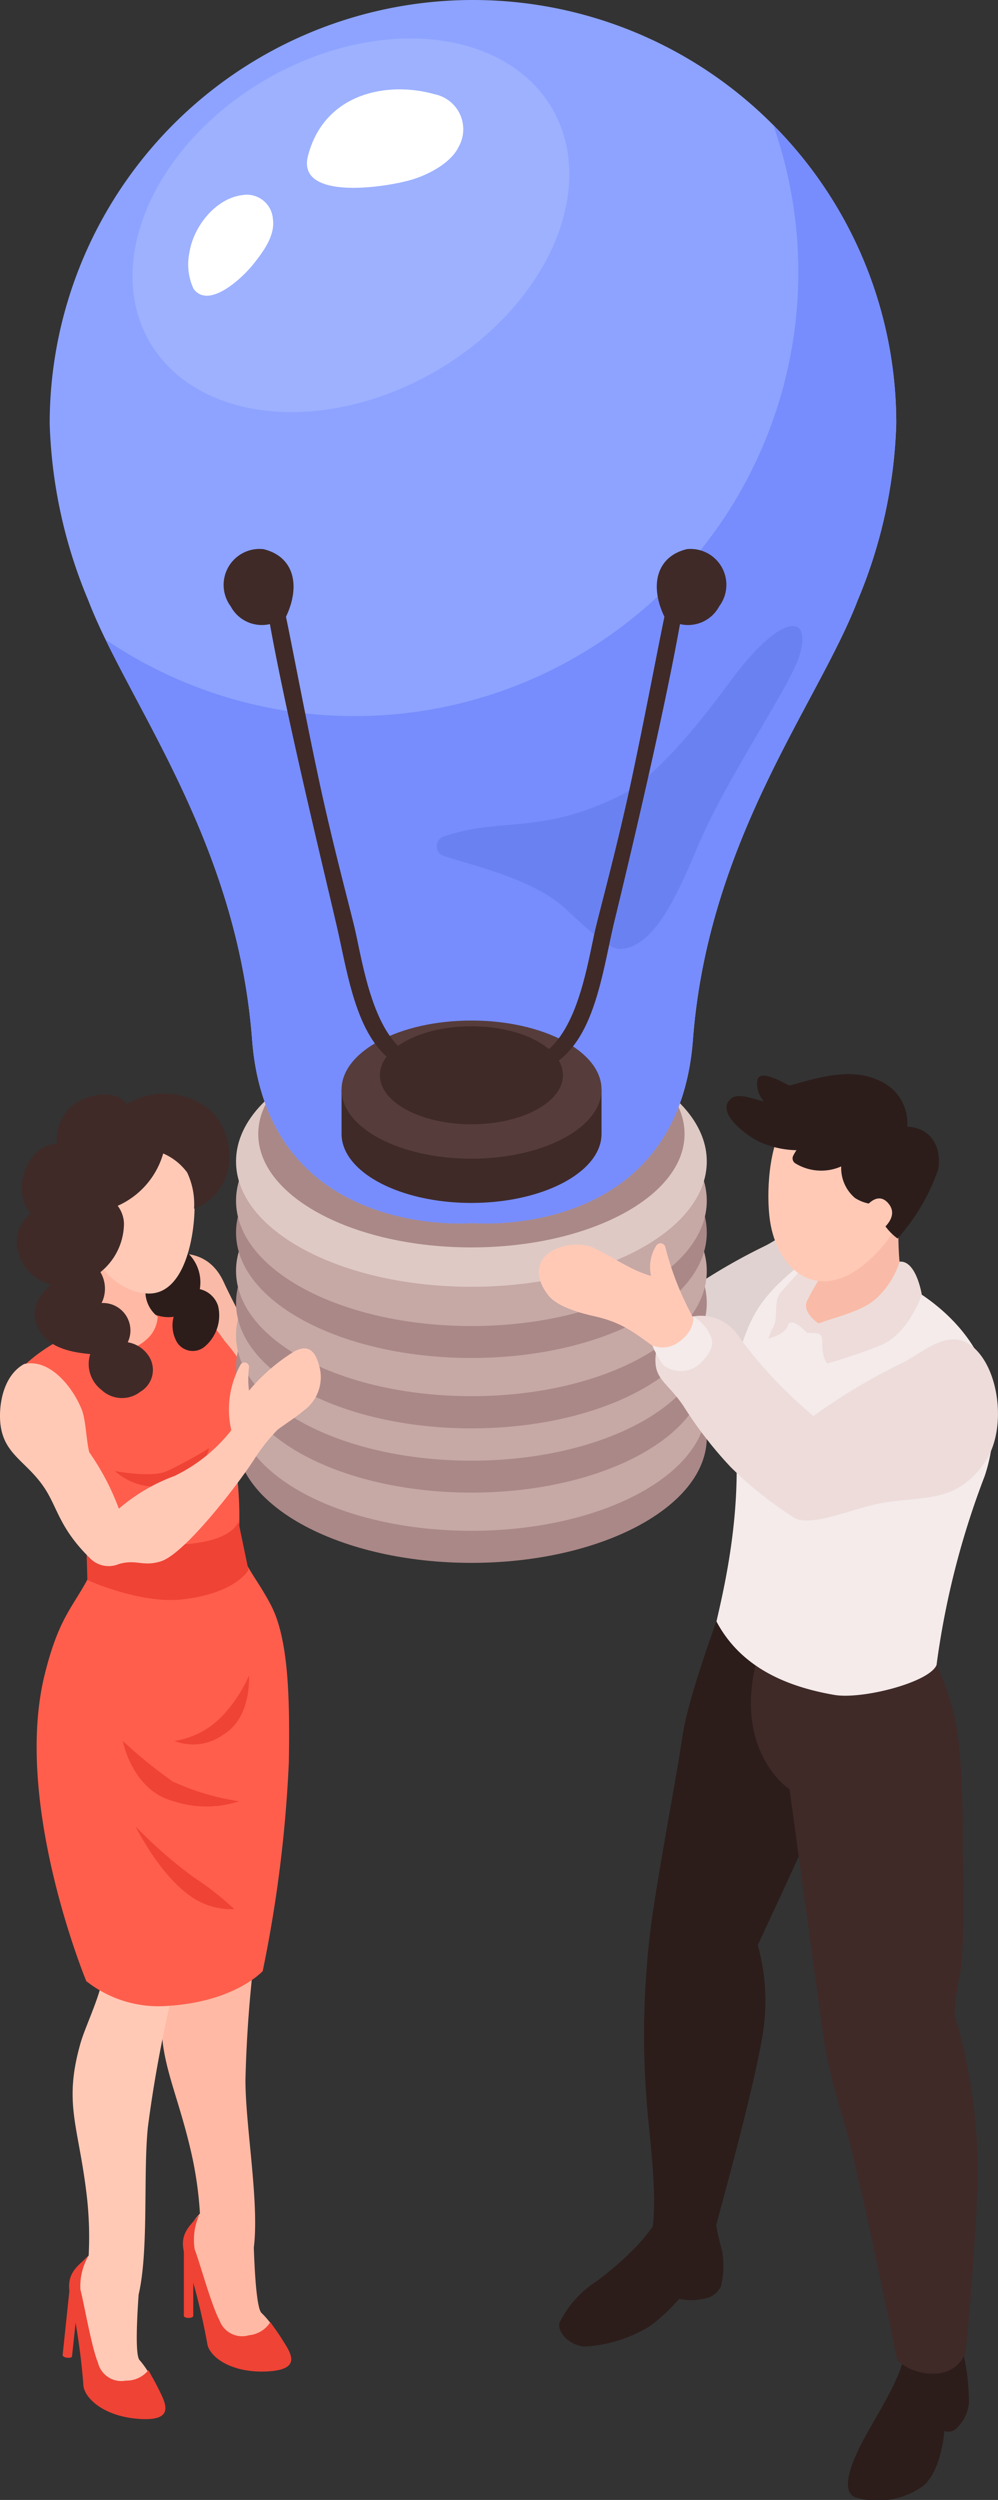 <svg xmlns="http://www.w3.org/2000/svg" viewBox="0 0 76.32 191.07"><rect x="0" y="0" width="76.32" height="191.07" fill="#333333" stroke="none"/><defs><style>.cls-1{fill:#e0d2d1;}.cls-2{fill:#ffc9b6;}.cls-3{fill:#f4ebea;}.cls-4{fill:#2c1d1b;}.cls-5{fill:#3f2a28;}.cls-6{fill:#f9bba7;}.cls-7{fill:#eddcda;}.cls-8{fill:#ffb9a4;}.cls-9{fill:#ef4335;}.cls-10{fill:#ff5e4c;}.cls-11{fill:#aa8887;}.cls-12{fill:#c6a8a5;}.cls-13{fill:#dec9c5;}.cls-14{fill:#8da3ff;}.cls-15{fill:#778dfd;}.cls-16{fill:#aec1ff;}.cls-16,.cls-18{opacity:0.5;}.cls-17{fill:#fff;}.cls-18{fill:#5e79e6;}.cls-19{fill:#563c3b;}</style></defs><title>mision-vector</title><g id="Capa_2" data-name="Capa 2"><g id="Layer_1" data-name="Layer 1"><path class="cls-1" d="M64,94.05c-1.88-1.69-3.94.44-5.59,1.22a45.21,45.21,0,0,0-6.67,4,34.58,34.58,0,0,1-5.66-6,3.46,3.46,0,0,0-4.5-1.3,3.32,3.32,0,0,0-1.92,3.25c.07,1.27,1,1.64,2.09,3.21a30.62,30.62,0,0,0,3.66,4.74A28.42,28.42,0,0,0,50.2,107c1.22.89,4.44-.59,6.53-1,3.33-.67,6,.13,8.24-3.3C66.51,100.32,66.05,95.85,64,94.05Z"/><path class="cls-2" d="M42.82,92.19A23.13,23.13,0,0,1,40.26,86a.38.38,0,0,0-.68-.09,3.08,3.08,0,0,0-.4,2.33c-1.8-.56-2.93-1.56-4.68-2.27a4,4,0,0,0-2.79.3c-1.42.76-1.4,2.16-.39,3.45.72.92,2.58,1.39,3.61,1.62,2.3.53,3.18,1.43,5.12,2.77C41.43,94.72,42.83,93.13,42.82,92.19Z"/><path class="cls-3" d="M42.36,91.35s.25,1.1-1.25,2.08a2.05,2.05,0,0,1-1.86.15,6.42,6.42,0,0,0,.86,1.53,2.19,2.19,0,0,0,3-.37c1.19-1.23.6-1.85.33-2.38A3.47,3.47,0,0,0,42.36,91.35Z"/><path class="cls-4" d="M56.44,119.46s-3.66,9.34-4.23,13.12-1.7,9.49-2.38,14.25a65.58,65.58,0,0,0-.36,14c.13,1.85.8,6.67.45,9.29.4,1.7,4.39,1.91,4.86-.07.3-1.22,3.36-12.1,3.67-15.52a15.89,15.89,0,0,0-.5-5.87s5-10.67,6.73-14.87.56-9.4.56-9.4Z"/><path class="cls-4" d="M54.71,169.65a16.21,16.21,0,0,0,.49,2.3,6.34,6.34,0,0,1-.08,2.82,1.7,1.7,0,0,1-1.35.93,4.24,4.24,0,0,1-1.83,0,13.37,13.37,0,0,1-2.31,2.13,10.67,10.67,0,0,1-5,1.52c-1.27-.19-2-1.18-1.85-1.81a7.85,7.85,0,0,1,2.81-3.16,25,25,0,0,0,3.14-2.75,15.49,15.49,0,0,0,1.56-2Z"/><path class="cls-4" d="M73.5,179.23a16.35,16.35,0,0,1,.59,4,2.91,2.91,0,0,1-.87,2.29.87.87,0,0,1-1,.28s-.2,3-1.62,4.2a6,6,0,0,1-5.17.88c-1.18-.43-.41-2.58.75-4.68s2.63-4.36,3-6.26C72.06,179.5,73.5,179.23,73.5,179.23Z"/><path class="cls-5" d="M69.55,123.33a27.4,27.4,0,0,1,3.22,7c1,3.14.84,10.65.84,10.65s.26,7.41-.21,10A17.35,17.35,0,0,0,73,154a41.48,41.48,0,0,1,1.74,13.39c-.32,7.25-.91,12.46-.91,12.46a2.5,2.5,0,0,1-2.27,1.56,4.07,4.07,0,0,1-2.94-1s-3.11-15.37-4.26-18.87A41.46,41.46,0,0,1,62.74,154l-2.36-17.25s-4.66-3-2.27-10.72C59.61,121.24,69.55,123.33,69.55,123.33Z"/><path class="cls-3" d="M74.88,103.72c-2.32-4.6-8.54-7.91-13.53-7.19C59,98.44,57.85,99.71,57,102a14.75,14.75,0,0,0-.87,6.66c.76,6.49-.78,12.8-1.34,15.27,1.8,3.39,5.14,4.94,9,5.61,2.1.37,7.27-.94,7.83-2.28a63.52,63.52,0,0,1,3.68-14.44A12.58,12.58,0,0,0,74.88,103.72Z"/><path class="cls-6" d="M62.79,93.68s.48,3.16-.68,4.26a2.39,2.39,0,0,0,1.16,4.1c2.81.92,4.79-1.11,6.55-2.51-.76-1.6-1.13-1.59-1.13-6.1C68.69,89.77,62.79,93.68,62.79,93.68Z"/><path class="cls-7" d="M68.79,96.43a6.35,6.35,0,0,1-2,3c-1.75,1.32-5.05,1.54-5.05,2.44,1,0,1.14.05,1.14.74,0,1.3.39,1.6.39,1.6s2.38-.68,4.09-1.4c2.15-.89,3.13-3.87,3.13-3.87S70.07,96.31,68.79,96.43Z"/><path class="cls-7" d="M61.74,96.53s-1.39,1.52-2,2.21-.25,2-.55,2.56a7.55,7.55,0,0,0-.43,1s1.24-.25,1.49-1,1.48.58,1.48.58l.88-.72s-1.33-.85-.88-1.76,1.19-2.1,1.19-2.1Z"/><path class="cls-2" d="M67.89,85.88c-1.75-1.92-6.34-2.72-8,.11-1.24,2.12-1.29,5.91-.95,7.65.7,3.65,3.7,5.82,7.15,3S70.89,89.21,67.89,85.88Z"/><path class="cls-4" d="M71.75,89.37c.3-1.85-.7-3.21-2.37-3.25a3.52,3.52,0,0,0-2-3.46c-2.17-1.13-4.74-.32-7,.31-.64-.3-2.21-1.25-2.46-.44a2,2,0,0,0,.49,1.64c-.64-.12-1.9-.66-2.46-.24-1.32,1,1,2.8,2.13,3.34a7.15,7.15,0,0,0,2.83.64,3.26,3.26,0,0,0-.24.4.45.45,0,0,0,.16.61,3.79,3.79,0,0,0,3.5.23,3,3,0,0,0,1.05,2.41,3.1,3.1,0,0,0,1.61.49,4.18,4.18,0,0,0,1.65,2.61A15.51,15.51,0,0,0,71.75,89.37Z"/><path class="cls-2" d="M66.08,92.4s1-1.53,1.9-.37S67,94.32,67,94.32Z"/><path class="cls-8" d="M20,176.78c-.34-.31-.51-2.64-.59-5,.43-3.43-.64-9.25-.64-12.81a98.08,98.08,0,0,1,.78-10.21c.36-2.76.88-5.18,1.14-8a34.67,34.67,0,0,0,.66-11.42,29,29,0,0,1-9.84,1.43,26.82,26.82,0,0,0,.2,8.48,31.73,31.73,0,0,0,1.46,4.87,12.08,12.08,0,0,1,.94,3.57c.06,1.43-1.27,3.72-1.53,5.07-.81,4.09.89,6.59,2.08,11.92a28.54,28.54,0,0,1,.63,4.5,5.16,5.16,0,0,0-.82,1.16c-.73,1.37.42,2.56,1,3.66s.25,4.29,1,4.8,3.09,2,4.7,1.31C22.26,179.66,20.93,177.67,20,176.78Z"/><path class="cls-6" d="M35.63,101.9a4.23,4.23,0,0,1-2.76,1.9c-.49-.07.16-.91.49-1.9s-.57-.72-1.38.42-.41,2.35-1,2.76a25.45,25.45,0,0,1-5.5,1.76c-.69.13-2.14.5-3,.76-1.07-1.74-3.87-6.36-5.38-9.63C15.36,94.22,11,96.49,11,96.49l3.16,8.57S19,109.82,20.84,112c1,1.17,2.18.79,4.45.3S31,108.55,33,107.11c1.23-.85,4.8-2,5-4.47S36.69,100.53,35.63,101.9Z"/><path class="cls-9" d="M14.16,172.43a50.39,50.39,0,0,1,1.68,6.63c.09,1,1.74,2.32,4.56,2.19s1.79-1.47,1.14-2.51c-.3-.48-.59-.86-.87-1.26a2.14,2.14,0,0,1-1.62,1,1.84,1.84,0,0,1-2.27-1.15c-.61-1.12-1.52-4.46-1.89-5.41a4.63,4.63,0,0,1,.35-2.64h0C14.47,170.18,13.62,170.78,14.16,172.43Z"/><path class="cls-9" d="M14.06,172V177c0,.09.16.16.36.16s.36-.07.36-.16v-3.8Z"/><path class="cls-2" d="M10.67,180.38c-.31-.35-.23-2.68-.07-5,.79-3.37.34-9.27.71-12.81a97.52,97.52,0,0,1,1.85-10.07c.65-2.71,1.42-5.06,2-7.8A34.58,34.58,0,0,0,17,133.42a29,29,0,0,1-9.94.39,27,27,0,0,0-.69,8.45,31.59,31.59,0,0,0,.94,5,11.89,11.89,0,0,1,.56,3.65c-.09,1.42-1.33,3.91-1.71,5.24-1.33,4.67-.15,6.28.48,11.71a27.5,27.5,0,0,1,.14,4.54,5.5,5.5,0,0,0-.93,1.06c-.87,1.29.15,2.59.62,3.75s-.2,4.29.45,4.88,2.86,2.35,4.53,1.79C12.66,183.49,11.55,181.37,10.67,180.38Z"/><path class="cls-9" d="M5.37,175.45a49.89,49.89,0,0,1,1,6.76c0,1,1.49,2.49,4.31,2.67s1.94-1.28,1.4-2.38c-.25-.51-.5-.92-.73-1.35a2.14,2.14,0,0,1-1.72.8,1.84,1.84,0,0,1-2.14-1.38C7,179.4,6.42,176,6.15,175a4.62,4.62,0,0,1,.62-2.59h0C5.91,173.24,5,173.75,5.37,175.45Z"/><path class="cls-9" d="M5.31,175.05,4.79,180c0,.09.14.18.34.2s.37,0,.38-.12l.4-3.78Z"/><path class="cls-10" d="M20.73,122.7c-1.09-2.12-2.5-3.54-2.48-5.08a26.81,26.81,0,0,0-.47-7c.61-.84,2.64-1.85,1.63-4.63a14,14,0,0,0-2.24-3.51,15.28,15.28,0,0,0-3.09-3.31c-1.2-.82-1.65-.33-2.85.19A33.57,33.57,0,0,0,4,102.75,12.89,12.89,0,0,0,2,104.22c-.93,1.09-.69,2-.69,3.09,0,.07,3.31,6,4.92,9.76.58,1.33,1.32,2.09.41,3.74-1.17,2.14-2.2,3-3.24,7.25C1,137.92,6.6,151.42,6.6,151.42a8.9,8.9,0,0,0,6.22,1.89c5.17-.32,7.27-2.66,7.27-2.66a100.77,100.77,0,0,0,2-16C22.16,130.1,22.11,125.36,20.73,122.7Z"/><path class="cls-4" d="M15.28,98.53a3.09,3.09,0,0,0-.6-2.41c-.68-.88-2.16-1.64-3.23-1l0,0A2,2,0,0,0,10,97.06c-.67,2,1.42,3.88,3.28,3.58a2.54,2.54,0,0,0,.14,1.72,1.42,1.42,0,0,0,2.26.54,3.12,3.12,0,0,0,1-3.08A1.91,1.91,0,0,0,15.28,98.53Z"/><path class="cls-8" d="M8.4,103.13a3.11,3.11,0,0,0,2.8-.75,2.46,2.46,0,0,0,.86-1.75,2.43,2.43,0,0,1-.94-1.85c0-.63.14-1.27.15-1.91a11.23,11.23,0,0,0-2.86-1.19c-.58-.09-1.5-1.63-2-1.88a10.38,10.38,0,0,1,.07,4.14,12.21,12.21,0,0,1-.91,3.87A7.37,7.37,0,0,0,8.4,103.13Z"/><path class="cls-2" d="M14.83,91.16c-.18-1.46-.64-3.26-1.84-4.22a4.44,4.44,0,0,0-3.78-.77c-2.21.33-3.92,3.72-3.3,6.54.57,2.61,2.22,5.82,5.2,6.14C14.43,99.21,15.09,93.36,14.83,91.16Z"/><path class="cls-2" d="M9,92.23s-1.2-1.34-1.72-.29.47,2.86,1.31,2.67S9,92.23,9,92.23Z"/><path class="cls-5" d="M16.14,84.91a5.49,5.49,0,0,0-6.42-.53c-.84-1-2.34-.85-3.53-.29A3.32,3.32,0,0,0,4.36,87.4c-2.37.12-3.54,3.66-2,5.34a2.85,2.85,0,0,0-1.08,2.44,3.55,3.55,0,0,0,2.62,3C3,99,2.32,99.94,2.81,101.26c.63,1.69,2.49,2.09,4.09,2.23v0a2.5,2.5,0,0,0,.85,2.73,2.29,2.29,0,0,0,3,.14,1.93,1.93,0,0,0,.59-2.77,2.4,2.4,0,0,0-1.57-1,2.1,2.1,0,0,0-2-3,2.48,2.48,0,0,0-.09-2.36,4.81,4.81,0,0,0,1.8-3.71A2.35,2.35,0,0,0,9,92.16a6.26,6.26,0,0,0,3.48-4,4.49,4.49,0,0,1,1.83,1.45,5.64,5.64,0,0,1,.53,2.77C18.16,91.14,18.21,86.92,16.14,84.91Z"/><path class="cls-9" d="M6.6,117.76l.08,3s4.17,1.91,7.45,1.46C18.08,121.72,19,120,19,120l-.77-3.7s-.33,1.37-3.76,1.7A42.48,42.48,0,0,1,6.6,117.76Z"/><path class="cls-9" d="M9.39,133.06s.71,3.8,3.9,4.61a8,8,0,0,0,5,0,18.71,18.71,0,0,1-5.08-1.51A35.7,35.7,0,0,1,9.39,133.06Z"/><path class="cls-9" d="M13.34,133.06a6.36,6.36,0,0,0,3.65-1.9,10.69,10.69,0,0,0,2.05-3.1s.23,3.25-2,4.54A3.91,3.91,0,0,1,13.34,133.06Z"/><path class="cls-9" d="M10.37,139.6s1.91,3.88,4.42,5.47a5.32,5.32,0,0,0,3.12.84,21.66,21.66,0,0,0-3.1-2.43A35.25,35.25,0,0,1,10.37,139.6Z"/><path class="cls-9" d="M8.79,112.43s2.79.55,4,0A34.24,34.24,0,0,0,16,110.68a3.93,3.93,0,0,1-3.19,2.86A4.66,4.66,0,0,1,8.79,112.43Z"/><path class="cls-11" d="M36.05,100.28c-9.95,0-18,4.29-18,9.58s8.07,9.59,18,9.59,18-4.3,18-9.59S46,100.28,36.05,100.28Z"/><path class="cls-12" d="M36.05,97.83c-9.95,0-18,4.3-18,9.59s8.07,9.58,18,9.58,18-4.29,18-9.58S46,97.83,36.05,97.83Z"/><path class="cls-11" d="M36.05,94.91c-9.95,0-18,4.3-18,9.59s8.07,9.58,18,9.58,18-4.29,18-9.58S46,94.91,36.05,94.91Z"/><path class="cls-12" d="M36.05,92.47c-9.95,0-18,4.29-18,9.59s8.07,9.58,18,9.58,18-4.29,18-9.58S46,92.47,36.05,92.47Z"/><path class="cls-11" d="M36.05,90c-9.95,0-18,4.29-18,9.58s8.07,9.59,18,9.59,18-4.3,18-9.59S46,90,36.05,90Z"/><path class="cls-12" d="M36.05,87.54c-9.95,0-18,4.29-18,9.59s8.07,9.58,18,9.58,18-4.29,18-9.58S46,87.54,36.05,87.54Z"/><path class="cls-11" d="M36.05,84.62c-9.95,0-18,4.3-18,9.59s8.07,9.58,18,9.58,18-4.29,18-9.58S46,84.62,36.05,84.62Z"/><path class="cls-12" d="M36.05,82.18c-9.95,0-18,4.29-18,9.59s8.07,9.58,18,9.58,18-4.29,18-9.58S46,82.18,36.05,82.18Z"/><path class="cls-13" d="M36.05,79.18c-9.95,0-18,4.29-18,9.59s8.07,9.58,18,9.58,18-4.29,18-9.58S46,79.18,36.05,79.18Z"/><path class="cls-11" d="M36.05,78c-9,0-16.3,3.88-16.3,8.67s7.29,8.67,16.3,8.67,16.3-3.89,16.3-8.67S45.05,78,36.05,78Z"/><path class="cls-14" d="M68.54,32.37a32.37,32.37,0,0,0-64.74,0A37.67,37.67,0,0,0,6.74,45.86c3,7.85,11.37,18.23,12.54,33.62s16.89,14,16.89,14,15.65,1.38,16.82-14S62.6,53.71,65.6,45.86A37.67,37.67,0,0,0,68.54,32.37Z"/><path class="cls-15" d="M59.13,9.55A33.93,33.93,0,0,1,8.07,48.88C11.69,56.34,18.25,66,19.28,79.48c1.18,15.39,16.89,14,16.89,14s15.65,1.38,16.82-14S62.6,53.71,65.6,45.86a37.67,37.67,0,0,0,2.94-13.49A32.26,32.26,0,0,0,59.13,9.55Z"/><ellipse class="cls-16" cx="26.83" cy="17.22" rx="17.79" ry="12.9" transform="translate(-5.01 15.72) rotate(-30)"/><path class="cls-17" d="M33.22,7.2c-3.52-1-8.38-.14-9.66,4.68-.94,3.5,6,2.45,8,1.83,1.21-.37,2.93-1.25,3.52-2.5A2.73,2.73,0,0,0,33.22,7.2Z"/><path class="cls-17" d="M20.87,16.75a2,2,0,0,0-2.33-1.84c-2,.24-3.74,2.34-4.06,4.42a4.45,4.45,0,0,0,.32,2.74c1.15,1.59,3.71-.79,4.58-1.89C20.14,19.23,21.05,18,20.87,16.75Z"/><path class="cls-18" d="M55.77,52.17c-1.8,2.45-5.45,7.22-8.41,8.67-6.14,3-9,1.58-13.4,3.09a.78.78,0,0,0,0,1.5c2.95.93,6.89,1.85,9.25,4,1.1,1,3.23,3.1,4.16,3.1,2.85,0,4.8-5.08,6-7.86,2.21-5.25,7.09-12.26,7.78-14.59C62.1,46.76,59.66,46.87,55.77,52.17Z"/><path class="cls-5" d="M43.66,83.27a14.54,14.54,0,0,0-7.61-1.9,14.58,14.58,0,0,0-7.62,1.9H26.12v3.39c0,2.91,4.44,5.28,9.93,5.28S46,89.57,46,86.66V83.27Z"/><path class="cls-19" d="M36.05,78c-5.49,0-9.93,2.36-9.93,5.28s4.44,5.28,9.93,5.28S46,86.19,46,83.27,41.53,78,36.05,78Z"/><path class="cls-5" d="M36.05,78.44c-3.89,0-7,1.67-7,3.74s3.15,3.75,7,3.75,7-1.68,7-3.75S39.93,78.44,36.05,78.44Z"/><path class="cls-5" d="M32.85,81.12c-4.09-.36-5-7-5.71-10.11-.37-1.59-1.71-6.52-2.77-11.49s-2-10-2.5-12.38c1.14-2.39.61-4.61-1.73-5.17a2.75,2.75,0,0,0-2.5,4.37,2.7,2.7,0,0,0,3,1.36c1.28,7.11,4.06,18.55,5.08,22.94,1.07,4.58,1.75,11,7,11.45C33.67,82.17,33.76,81.2,32.85,81.12Z"/><path class="cls-5" d="M39.82,81.12c4.1-.36,5-7,5.71-10.11.38-1.59,1.72-6.52,2.78-11.49s2-10,2.5-12.38c-1.15-2.39-.61-4.61,1.72-5.17A2.74,2.74,0,0,1,55,46.34a2.7,2.7,0,0,1-3,1.36C50.73,54.81,48,66.25,46.93,70.64c-1.06,4.58-1.74,11-7,11.45C39,82.17,38.91,81.2,39.82,81.12Z"/><path class="cls-7" d="M74.47,103c-1.88-1.68-3.94.45-5.59,1.23a44.7,44.7,0,0,0-6.67,4,34.2,34.2,0,0,1-5.66-6,3.45,3.45,0,0,0-4.5-1.3,3.31,3.31,0,0,0-1.92,3.25c.07,1.27,1,1.64,2.09,3.21a30.62,30.62,0,0,0,3.66,4.74,28.42,28.42,0,0,0,4.75,3.8c1.22.89,4.44-.59,6.53-1,3.33-.67,6,.12,8.24-3.31C76.94,109.27,76.48,104.79,74.47,103Z"/><path class="cls-2" d="M53.43,101.44a22.81,22.81,0,0,1-2.56-6.16.38.38,0,0,0-.68-.08,3.05,3.05,0,0,0-.4,2.32C48,97,46.86,96,45.11,95.25a4,4,0,0,0-2.8.3c-1.41.76-1.4,2.16-.38,3.45.72.92,2.58,1.39,3.61,1.62,2.3.53,3.17,1.43,5.12,2.78C52,104,53.44,102.39,53.43,101.44Z"/><path class="cls-3" d="M53,100.61s.25,1.09-1.25,2.07a2.05,2.05,0,0,1-1.86.15,6.42,6.42,0,0,0,.86,1.53,2.19,2.19,0,0,0,3-.37c1.18-1.22.6-1.85.33-2.38A3.39,3.39,0,0,0,53,100.61Z"/><path class="cls-2" d="M24.38,104.29c-.3-1.07-.83-1.55-1.88-1a14.41,14.41,0,0,0-3.46,3,7.08,7.08,0,0,1,0-1.75.35.35,0,0,0-.65-.23,7.05,7.05,0,0,0-.7,5,12.26,12.26,0,0,1-4.35,3.5,13.88,13.88,0,0,0-4.25,2.5A19.11,19.11,0,0,0,6.83,111c-.22-.77-.26-2.4-.55-3.19-.65-1.7-2.42-4-4.43-3.56C.48,105,0,106.76,0,108.21c0,2.86,1.87,3.29,3.33,5.41,1.06,1.53,1.17,3.12,3.5,5.42a2,2,0,0,0,2.26.5c1.35-.39,1.81.22,3.19-.2,1.86-.56,6-6,7.15-7.79a14,14,0,0,1,1.79-2.27c.65-.49,1.36-.92,2-1.46A3.16,3.16,0,0,0,24.38,104.29Z"/></g></g></svg>